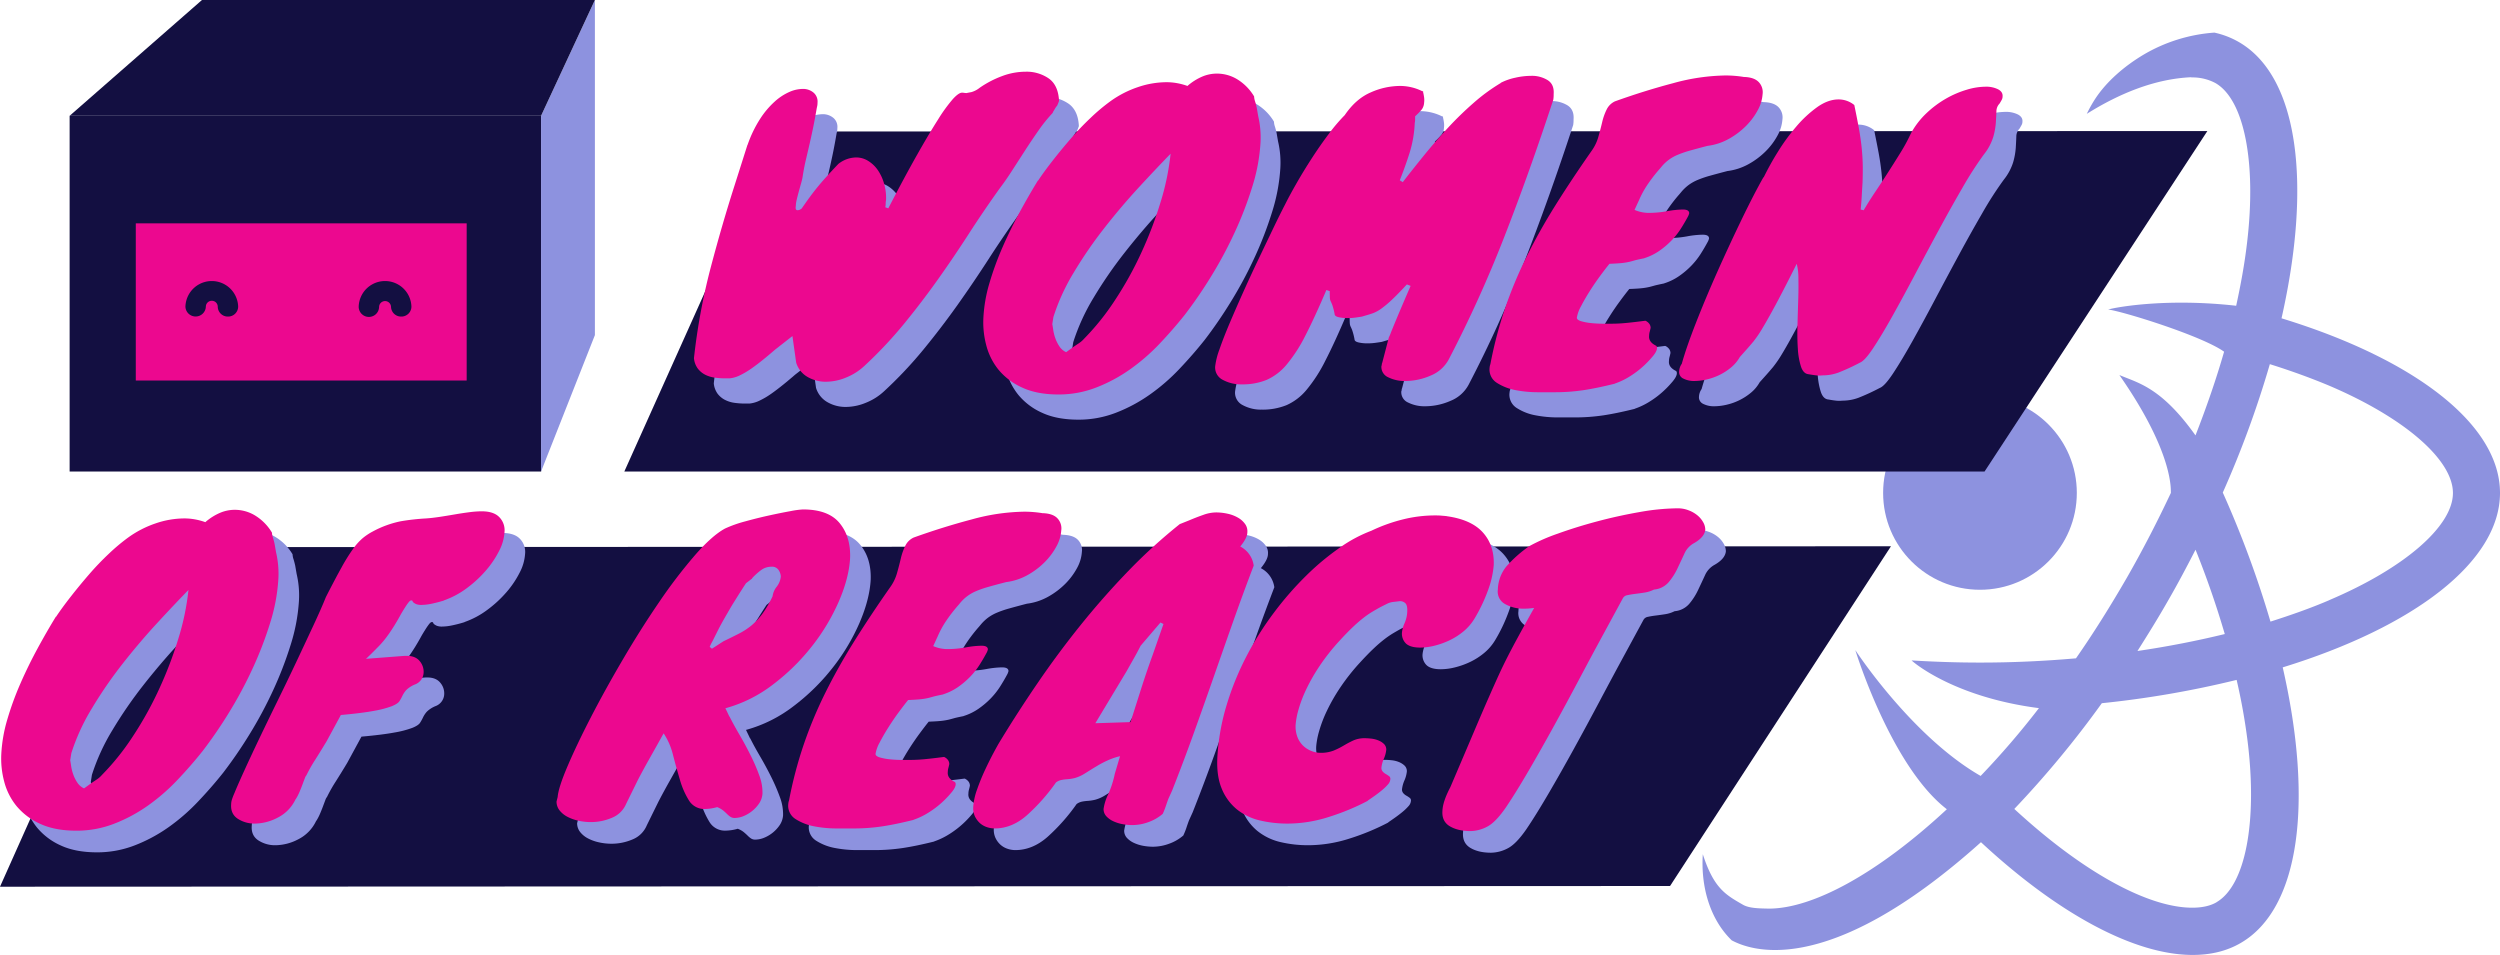 <svg xmlns="http://www.w3.org/2000/svg" viewBox="0 0 1335.35 510.04"><defs><style>.cls-1{fill:#8d92df;}.cls-2,.cls-4{fill:#130f41;}.cls-3{fill:#ec088f;}.cls-4{fill-rule:evenodd;}</style></defs><g id="Layer_2" data-name="Layer 2"><g id="Layer_1-2" data-name="Layer 1"><circle class="cls-1" cx="1057.58" cy="263.29" r="51.73"/><path class="cls-1" d="M1335.35,263.29c0-36.79-46.07-71.65-116.7-93.27,16.3-72,9.06-129.26-22.86-147.6a45.28,45.28,0,0,0-13-5,86.41,86.41,0,0,0-38.19,12c-9.74,5.87-19.39,14-25.61,23.59a71.73,71.73,0,0,0-4.35,7.8c17.55-11,36.53-18.71,55.79-19.56v.11a26.17,26.17,0,0,1,12.91,3c15.39,8.82,22.07,42.44,16.86,85.68-1.24,10.64-3.28,21.85-5.77,33.28-35.39-4-62.07.3-68.39,2,7.63.93,50,14,61.94,22.54-4.19,14.6-9.4,29.66-15.28,44.71-18.33-25.76-30.69-28-40.66-32.25,29.87,42.83,27.28,62.4,27.53,62.92-7.13,15.17-14.94,30.34-23.43,45.17-8.83,15.28-17.89,29.77-27.28,43.23-16.87,1.48-34,2.27-51.16,2.27-12.25,0-24.5-.41-36.63-1.15.25.41,22,19.56,68,25.48a439,439,0,0,1-31.13,36.22C1021,393.25,991,347.25,991,347.25s19,62,48.89,85c-36.9,34.29-71.54,53.08-95.08,53.08-5.1-.11-10.4-.13-13.79-2.05-9.32-5.35-15.6-8.77-21.48-27-1.13,17.06,3.67,34.62,15.45,46,8.08,4.24,49,23,133.12-52.43,41.2,38.26,81.95,60.22,113.08,60.22,9.5,0,18.11-2,25.58-6.34,31.8-18.34,38.93-75.5,22.52-147.26C1289.51,334.82,1335.35,300,1335.35,263.29ZM1158,320.9c5.21-9,10.08-18.22,14.72-27.28,6.11,15.17,11.32,30.34,15.62,45.05-14.83,3.62-30.45,6.68-46.64,9.06C1147.23,339,1152.78,330.07,1158,320.9Zm26,161c-3.4,2-7.81,2.94-13,2.94-23.43,0-58.18-18.68-95.08-52.75a535,535,0,0,0,46.75-56.48,528.71,528.71,0,0,0,72-12.45,316.11,316.11,0,0,1,5.88,32.94C1205.86,439.3,1199.3,472.91,1184,481.86Zm60.1-161.3c-9.73,4.19-20.37,7.92-31.35,11.43a546.4,546.4,0,0,0-25.47-68.93,536.61,536.61,0,0,0,25.13-68.59c11.2,3.51,21.84,7.36,31.8,11.54,40.07,17.09,66,39.51,66,57.28S1284.19,303.58,1244.12,320.56Z"/><polygon class="cls-2" points="415.04 70.25 1179.04 70 1060.04 251.85 333.48 251.85 415.04 70.25"/><polygon class="cls-2" points="81.04 292.25 1010.04 291.78 892.04 473.25 0 473.63 81.04 292.25"/><rect class="cls-2" x="37.19" y="61.86" width="251.86" height="190"/><path class="cls-1" d="M289,61.86,317.76,0V179L289,251.86Z"/><path class="cls-2" d="M107.88,0H317.76L289,61.86H37.19Z"/><rect class="cls-3" x="72.53" y="119.3" width="176.74" height="83.95"/><path class="cls-4" d="M121.76,169.09a5.36,5.36,0,0,1-5.45-5.26,3.18,3.18,0,0,0-6.36,0,5.46,5.46,0,0,1-10.91,0,14.09,14.09,0,0,1,28.17,0A5.36,5.36,0,0,1,121.76,169.09Z"/><path class="cls-4" d="M214.31,169.09a5.36,5.36,0,0,1-5.45-5.26,3.19,3.19,0,0,0-6.37,0,5.45,5.45,0,0,1-10.9,0,14.09,14.09,0,0,1,28.17,0A5.36,5.36,0,0,1,214.31,169.09Z"/><path class="cls-1" d="M576.27,67.36a19.08,19.08,0,0,1-1,2.5,4.17,4.17,0,0,1-.6.7l-1.8,3h.2a82.14,82.14,0,0,0-7.7,9.5q-3.69,5.31-7.2,10.7t-6.9,10.7q-3.39,5.31-6.6,9.5-8.59,12-16.6,24.4t-16.6,24.5q-8.6,12.1-18.1,23.7a223,223,0,0,1-20.9,22.2,31.11,31.11,0,0,1-9.8,6.3,28.41,28.41,0,0,1-10.8,2.3,19.34,19.34,0,0,1-10-2.6,13.21,13.21,0,0,1-6-7.6l-2-14.2-9.2,7.2c-2,1.74-4.06,3.47-6.2,5.2s-4.23,3.33-6.3,4.8a42.57,42.57,0,0,1-6.2,3.7,16,16,0,0,1-5.7,1.7h-2.2a40.53,40.53,0,0,1-5.8-.4,15.94,15.94,0,0,1-5.1-1.6,11.66,11.66,0,0,1-3.9-3.3,11.12,11.12,0,0,1-2-5.5,334.05,334.05,0,0,1,9-48.6q6.21-23.4,12.8-44l6.8-21.4V91a64.81,64.81,0,0,1,6.8-14.1,46.82,46.82,0,0,1,7.8-9.2,29.66,29.66,0,0,1,7.8-5.1,18.34,18.34,0,0,1,7-1.6,8.68,8.68,0,0,1,5.9,2,6.24,6.24,0,0,1,2.1,5.4,8.2,8.2,0,0,1-.1,1.4,13.34,13.34,0,0,1-.3,1.4q-1.2,7-2.2,11.7c-.66,3.14-1.3,6-1.9,8.6s-1.2,5.17-1.8,7.7-1.16,5.54-1.7,9a31.13,31.13,0,0,1-.8,3.3c-.4,1.4-.8,2.84-1.2,4.3s-.76,2.9-1.1,4.3a15.87,15.87,0,0,0-.5,3.5c-.26,1.47.07,2.2,1,2.2a3.55,3.55,0,0,0,2.2-1q2.2-3.2,4.1-5.8t4-5.2q2.1-2.6,4.8-5.6t6.7-7.2a15.72,15.72,0,0,1,9.4-3.4,12.14,12.14,0,0,1,6.7,2,17.65,17.65,0,0,1,5.2,5.2,25,25,0,0,1,3.2,7.3,26.53,26.53,0,0,1,.9,8.3,10,10,0,0,0-.2,1.9,9.17,9.17,0,0,1-.2,1.9l1.6.6q8.61-16.59,15.2-28.3t11.4-19.2a86.8,86.8,0,0,1,7.9-10.9c2.07-2.26,3.7-3.4,4.9-3.4a6.15,6.15,0,0,1,1.1.1,6.66,6.66,0,0,0,1.3.1l2.6-.5a12.44,12.44,0,0,0,4.4-2.3,54.35,54.35,0,0,1,12.1-6.3,36.35,36.35,0,0,1,12.5-2.3,20.78,20.78,0,0,1,12.3,3.6Q575.87,59,576.27,67.36Z"/><path class="cls-1" d="M603.67,67.56a56,56,0,0,1,14.8-7.6,48,48,0,0,1,15.2-2.6,32.12,32.12,0,0,1,5.6.5,36.3,36.3,0,0,1,5.6,1.5,30.19,30.19,0,0,1,7.9-5,20.32,20.32,0,0,1,7.7-1.6,20.87,20.87,0,0,1,11.4,3.3,26.86,26.86,0,0,1,8.6,8.9,9.23,9.23,0,0,0,.5,2.6c.33,1.07.63,2.2.9,3.4l.8,4.6a49.85,49.85,0,0,1,1.2,14.4,97.15,97.15,0,0,1-4.4,23.3,195.85,195.85,0,0,1-9.5,24.6,221.14,221.14,0,0,1-12.7,23.6,236.85,236.85,0,0,1-13.8,20.1q-6.19,7.8-13.5,15.5a105.48,105.48,0,0,1-15.8,13.7,83.33,83.33,0,0,1-18.1,9.7,55.08,55.08,0,0,1-20,3.7q-11.6,0-19.5-3.7A34.89,34.89,0,0,1,544,211a34.22,34.22,0,0,1-6.6-13.2,47.56,47.56,0,0,1-1.5-14.6,78.55,78.55,0,0,1,3.2-18.4,159.47,159.47,0,0,1,7-19.2q4.2-9.6,9.2-18.8t9.8-17v.2q3.2-4.8,7.8-10.7t9.7-11.8a153.17,153.17,0,0,1,10.6-11.1A105.16,105.16,0,0,1,603.67,67.56Zm-14,126.8a131.21,131.21,0,0,0,16.3-20.3,188.26,188.26,0,0,0,14.1-25.3,211.39,211.39,0,0,0,10.4-27.2,135,135,0,0,0,5.4-26q-7.61,7.8-17,18t-18.4,21.7a231.64,231.64,0,0,0-16.3,23.7,110.29,110.29,0,0,0-10.9,23.8l-.6,3.8c.13.67.3,1.7.5,3.1a23.78,23.78,0,0,0,1.1,4.4,19.27,19.27,0,0,0,2.2,4.4,8.41,8.41,0,0,0,3.6,3.1l3.6-2.6c.93-.66,2-1.36,3.1-2.1A13.11,13.11,0,0,0,589.67,194.36Z"/><path class="cls-1" d="M758.07,59.36a26.56,26.56,0,0,1,7.2.9,26.24,26.24,0,0,1,5.4,2.1,26.78,26.78,0,0,1,.6,3.1,10.83,10.83,0,0,1,0,2.9,6.53,6.53,0,0,1-1.2,3.5,34.3,34.3,0,0,1-3.6,3.7v1.8a9.42,9.42,0,0,1-.2,1.8,62.18,62.18,0,0,1-2.8,16.1q-2.4,7.5-5.2,14.5l1.6,1q5.4-7,11.5-14.5t12.7-14.6a186.16,186.16,0,0,1,13.7-13.3,99.84,99.84,0,0,1,14.5-10.6h-.2A31.57,31.57,0,0,1,820,55a39.64,39.64,0,0,1,8.5-1,16,16,0,0,1,8.8,2.3q3.6,2.31,3.2,7.5a16.78,16.78,0,0,1-.2,3q-12.79,39-26.2,73.3a655.46,655.46,0,0,1-29.6,65.3,18.86,18.86,0,0,1-9.7,8.7,33.8,33.8,0,0,1-13.5,2.9,19.57,19.57,0,0,1-9.2-2,6,6,0,0,1-3.6-6,1.82,1.82,0,0,0,.2-.8,1.85,1.85,0,0,1,.2-.8l3.6-13.8a13.1,13.1,0,0,0,1-2.3q1-2.49,2.7-6.6t3.8-9q2.1-4.89,4.1-9.5l-2-.8q-4.8,5.2-8,8.2a54.23,54.23,0,0,1-5.6,4.7,18.59,18.59,0,0,1-4.3,2.4c-1.27.47-2.63.9-4.1,1.3l-2,.6c-.8.14-1.9.3-3.3.5a30.34,30.34,0,0,1-4.3.3,20.93,20.93,0,0,1-4.9-.5c-1.4-.33-2.1-.9-2.1-1.7a34.54,34.54,0,0,0-1.3-5c-.33-.8-.6-1.4-.8-1.8a4.54,4.54,0,0,1-.4-1.5c-.07-.6-.1-1.9-.1-3.9l-1.8-.6q-6.2,14.61-11.2,24.3a79.79,79.79,0,0,1-10,15.5,29.32,29.32,0,0,1-10.7,8.2,34.06,34.06,0,0,1-13.3,2.4,20.39,20.39,0,0,1-10.1-2.4,7.39,7.39,0,0,1-4.1-7.2,39.85,39.85,0,0,1,2.3-9.1q2.1-6.09,5.4-13.9t7.3-16.7q4-8.9,8.1-17.5t7.8-16.3q3.7-7.69,6.5-13.1,2.59-5.19,6.4-11.8t8.1-13.2q4.3-6.6,8.8-12.6a93.79,93.79,0,0,1,8.5-10q6-8.79,14-12.2A39,39,0,0,1,758.07,59.36Zm12.8,3.2c-.27,0-.4-.2-.4-.6Z"/><path class="cls-1" d="M942.27,54.56q5.4.21,7.8,2.8a7.83,7.83,0,0,1,2,6.4,20.53,20.53,0,0,1-2.5,8.4,35.81,35.81,0,0,1-6.2,8.4,40.82,40.82,0,0,1-9.2,7,31.23,31.23,0,0,1-11.5,3.8q-5.4,1.41-9.3,2.5a56.08,56.08,0,0,0-6.7,2.3,23.19,23.19,0,0,0-4.9,2.8,23.66,23.66,0,0,0-3.9,3.8l-1.2,1.4a84.43,84.43,0,0,0-6.2,8.1,49.8,49.8,0,0,0-4.4,8.1l-2.4,5.2a18.93,18.93,0,0,0,7.4,1.6,56.43,56.43,0,0,0,10-.9,48.8,48.8,0,0,1,8.4-.9c2.26,0,3.4.67,3.4,2a7,7,0,0,1-.8,2q-1.61,3-3.7,6.3a40.06,40.06,0,0,1-5,6.3,43.51,43.51,0,0,1-6.5,5.5,29.59,29.59,0,0,1-8,3.9h.2q-4,.81-5.4,1.2c-.94.27-1.8.5-2.6.7a34,34,0,0,1-3.4.6q-2.2.3-7.4.5-1.8,2.2-4.7,6.1t-5.7,8.3q-2.8,4.41-4.8,8.3a18.25,18.25,0,0,0-2.2,6.1c0,.8.8,1.44,2.4,1.9a29.85,29.85,0,0,0,5.6,1q3.2.3,6.2.3h4q4,0,8.1-.4t10.3-1.2a5.3,5.3,0,0,1,2.2,1.8,3.89,3.89,0,0,1,.6,2c-.14.67-.3,1.37-.5,2.1a8.06,8.06,0,0,0-.3,2.1q-.4,3.41,3.8,5.4a1.67,1.67,0,0,1,.4,1.2q0,1.6-2,4.1a53.13,53.13,0,0,1-5.1,5.4,49,49,0,0,1-7.2,5.5,38,38,0,0,1-8.3,4h.2q-9.6,2.4-16.9,3.5a103.15,103.15,0,0,1-15.3,1.1H832a62.83,62.83,0,0,1-11.7-1.1,27.61,27.61,0,0,1-10.1-3.9,8.35,8.35,0,0,1-3.9-8.2,6.23,6.23,0,0,1,.4-1.8,222.39,222.39,0,0,1,7.8-29.7,226.5,226.5,0,0,1,11.6-27.8q6.79-13.69,15.5-27.6t19.5-29.3a24.17,24.17,0,0,0,3.3-7.1c.73-2.6,1.4-5.16,2-7.7a31.37,31.37,0,0,1,2.4-6.8,9.33,9.33,0,0,1,4.5-4.4q15.6-5.6,31.1-9.7a110.37,110.37,0,0,1,27.9-4.1c1.6,0,3.23.07,4.9.2s3.3.34,4.9.6Z"/><path class="cls-1" d="M952.67,108.16a154.06,154.06,0,0,1,7.5-13.5,108.14,108.14,0,0,1,9.9-13.6,62.26,62.26,0,0,1,11.2-10.4q5.79-4.09,11.4-4.1a13.27,13.27,0,0,1,8.4,3q1.39,6.81,2.4,12.2c.66,3.6,1.16,7,1.5,10.3s.53,6.4.6,9.4,0,6.17-.1,9.5c-.14,2-.27,4.24-.4,6.7s-.34,5-.6,7.7l1.6.4q2.79-4.8,6.3-10t6.9-10.5q3.39-5.3,6.6-10.5a94.13,94.13,0,0,0,5.4-10,43.51,43.51,0,0,1,8.4-10.9,54.3,54.3,0,0,1,10.5-7.8,52.31,52.31,0,0,1,11-4.7,36,36,0,0,1,9.9-1.6,14.38,14.38,0,0,1,6.8,1.4c1.73.94,2.53,2.2,2.4,3.8a3.88,3.88,0,0,1-.5,1.9c-.34.6-.7,1.24-1.1,1.9A6,6,0,0,0,1077,73q-.1,2.61-.3,6a37.48,37.48,0,0,1-1.4,7.7,28.49,28.49,0,0,1-5,9.3,188.84,188.84,0,0,0-11.4,17.7q-6.21,10.71-12.7,22.7t-12.9,24.1q-6.4,12.1-12,22.1t-10.1,16.8q-4.5,6.81-7.1,7.8a112.32,112.32,0,0,1-11.5,5.3,24.59,24.59,0,0,1-8.5,1.5,14.86,14.86,0,0,1-3.4,0c-1.2-.13-2.54-.33-4-.6-1.87-.13-3.24-1.47-4.1-4a37.53,37.53,0,0,1-1.7-9.5,125,125,0,0,1-.2-12.6q.2-6.9.4-13.3t.1-11.7a31.23,31.23,0,0,0-.9-7.9q-6.81,13.6-11.1,21.6t-7.2,12.8a62.63,62.63,0,0,1-4.9,7.2c-1.34,1.6-2.6,3.07-3.8,4.4l-3.4,3.8a19.83,19.83,0,0,1-4.7,5.6,31.06,31.06,0,0,1-6.2,4,31.48,31.48,0,0,1-6.8,2.4,29.54,29.54,0,0,1-6.5.8,12.45,12.45,0,0,1-6-1.3,3.83,3.83,0,0,1-2.2-3.9,7.67,7.67,0,0,1,1.4-4q2.4-8.59,7.5-21.7t11.4-27.2q6.3-14.1,12.8-27.6t11.9-23.1Z"/><path class="cls-3" d="M565.67,53.91a21.68,21.68,0,0,1-1,2.5,4.61,4.61,0,0,1-.6.7l-1.8,3h.2a80.28,80.28,0,0,0-7.7,9.5q-3.71,5.3-7.2,10.7T540.67,91q-3.4,5.3-6.6,9.5-8.6,12-16.6,24.4t-16.6,24.5q-8.6,12.09-18.1,23.7a225.26,225.26,0,0,1-20.9,22.2,31.58,31.58,0,0,1-9.8,6.3,28.41,28.41,0,0,1-10.8,2.3,19.31,19.31,0,0,1-10-2.6,13.24,13.24,0,0,1-6-7.6l-2-14.2-9.2,7.2q-3,2.59-6.2,5.2t-6.3,4.8a44,44,0,0,1-6.2,3.7,16.28,16.28,0,0,1-5.7,1.7h-2.2a42,42,0,0,1-5.8-.4,15.78,15.78,0,0,1-5.1-1.6,11.66,11.66,0,0,1-3.9-3.3,11.06,11.06,0,0,1-2-5.5,334.05,334.05,0,0,1,9-48.6q6.19-23.4,12.8-44l6.8-21.4v.2a64.81,64.81,0,0,1,6.8-14.1,45.87,45.87,0,0,1,7.8-9.2,29.17,29.17,0,0,1,7.8-5.1,18.12,18.12,0,0,1,7-1.6,8.63,8.63,0,0,1,5.9,2,6.27,6.27,0,0,1,2.1,5.4,8.28,8.28,0,0,1-.1,1.4c-.07.4-.17.86-.3,1.4q-1.2,7-2.2,11.7t-1.9,8.6c-.6,2.6-1.2,5.16-1.8,7.7s-1.17,5.53-1.7,9a31.13,31.13,0,0,1-.8,3.3c-.4,1.4-.8,2.83-1.2,4.3s-.77,2.9-1.1,4.3a15.8,15.8,0,0,0-.5,3.5c-.27,1.46.07,2.2,1,2.2a3.61,3.61,0,0,0,2.2-1c1.47-2.14,2.83-4.07,4.1-5.8s2.6-3.47,4-5.2,3-3.6,4.8-5.6,4-4.4,6.7-7.2a15.66,15.66,0,0,1,9.4-3.4,12.08,12.08,0,0,1,6.7,2,17.42,17.42,0,0,1,5.2,5.2,24.81,24.81,0,0,1,3.2,7.3,27.1,27.1,0,0,1,.9,8.3,9.91,9.91,0,0,0-.2,1.9,10,10,0,0,1-.2,1.9l1.6.6q8.59-16.61,15.2-28.3t11.4-19.2a85.06,85.06,0,0,1,7.9-10.9q3.11-3.4,4.9-3.4a5.35,5.35,0,0,1,1.1.1,7.46,7.46,0,0,0,1.3.1c.67-.14,1.53-.3,2.6-.5a12.7,12.7,0,0,0,4.4-2.3,53.52,53.52,0,0,1,12.1-6.3,36.12,36.12,0,0,1,12.5-2.3,20.78,20.78,0,0,1,12.3,3.6Q565.27,45.51,565.67,53.91Z"/><path class="cls-3" d="M593.07,54.11a55.26,55.26,0,0,1,14.8-7.6,47.76,47.76,0,0,1,15.2-2.6,31.18,31.18,0,0,1,5.6.5,34.17,34.17,0,0,1,5.6,1.5,29.67,29.67,0,0,1,7.9-5,20.13,20.13,0,0,1,7.7-1.6,20.87,20.87,0,0,1,11.4,3.3,26.86,26.86,0,0,1,8.6,8.9,9.36,9.36,0,0,0,.5,2.6c.33,1.06.63,2.2.9,3.4l.8,4.6a49.85,49.85,0,0,1,1.2,14.4,97.24,97.24,0,0,1-4.4,23.3,195.85,195.85,0,0,1-9.5,24.6,222.11,222.11,0,0,1-12.7,23.6,240.11,240.11,0,0,1-13.8,20.1q-6.21,7.8-13.5,15.5a106.56,106.56,0,0,1-15.8,13.7,83.33,83.33,0,0,1-18.1,9.7,55.29,55.29,0,0,1-20,3.7q-11.6,0-19.5-3.7a35,35,0,0,1-12.6-9.5,34.36,34.36,0,0,1-6.6-13.2,47.59,47.59,0,0,1-1.5-14.6,78.47,78.47,0,0,1,3.2-18.4,159.47,159.47,0,0,1,7-19.2q4.2-9.6,9.2-18.8t9.8-17v.2q3.19-4.8,7.8-10.7T572,74a149.16,149.16,0,0,1,10.6-11.1A101.66,101.66,0,0,1,593.07,54.11Zm-14,126.8a131.69,131.69,0,0,0,16.3-20.3,189.49,189.49,0,0,0,14.1-25.3,212,212,0,0,0,10.4-27.2,135.14,135.14,0,0,0,5.4-26q-7.6,7.8-17,18t-18.4,21.7a229.46,229.46,0,0,0-16.3,23.7,109.86,109.86,0,0,0-10.9,23.8l-.6,3.8c.13.66.3,1.7.5,3.1a24,24,0,0,0,1.1,4.4,19.47,19.47,0,0,0,2.2,4.4,8.48,8.48,0,0,0,3.6,3.1l3.6-2.6c.93-.67,2-1.37,3.1-2.1A13.66,13.66,0,0,0,579.07,180.91Z"/><path class="cls-3" d="M747.47,45.91a26.67,26.67,0,0,1,7.2.9,26.24,26.24,0,0,1,5.4,2.1,31.24,31.24,0,0,1,.6,3.1,10.83,10.83,0,0,1,0,2.9,6.77,6.77,0,0,1-1.2,3.5,35.26,35.26,0,0,1-3.6,3.7v1.8a9.59,9.59,0,0,1-.2,1.8,62.25,62.25,0,0,1-2.8,16.1q-2.4,7.5-5.2,14.5l1.6,1q5.4-7,11.5-14.5t12.7-14.6a180.29,180.29,0,0,1,13.7-13.3,97.85,97.85,0,0,1,14.5-10.6h-.2a31,31,0,0,1,7.9-2.8,39,39,0,0,1,8.5-1,16,16,0,0,1,8.8,2.3c2.4,1.53,3.46,4,3.2,7.5a16.93,16.93,0,0,1-.2,3q-12.81,39-26.2,73.3a659.83,659.83,0,0,1-29.6,65.3,19,19,0,0,1-9.7,8.7,33.8,33.8,0,0,1-13.5,2.9,19.57,19.57,0,0,1-9.2-2,6,6,0,0,1-3.6-6,1.85,1.85,0,0,0,.2-.8,1.66,1.66,0,0,1,.2-.8l3.6-13.8a14.27,14.27,0,0,0,1-2.3q1-2.51,2.7-6.6t3.8-9q2.1-4.91,4.1-9.5l-2-.8q-4.8,5.19-8,8.2a56.68,56.68,0,0,1-5.6,4.7,19.59,19.59,0,0,1-4.3,2.4c-1.27.46-2.64.9-4.1,1.3l-2,.6c-.8.13-1.9.3-3.3.5a30.44,30.44,0,0,1-4.3.3,21.48,21.48,0,0,1-4.9-.5c-1.4-.34-2.1-.9-2.1-1.7a35.56,35.56,0,0,0-1.3-5c-.34-.8-.6-1.4-.8-1.8a4.31,4.31,0,0,1-.4-1.5c-.07-.6-.1-1.9-.1-3.9l-1.8-.6q-6.21,14.6-11.2,24.3a80.89,80.89,0,0,1-10,15.5,29.51,29.51,0,0,1-10.7,8.2,34.1,34.1,0,0,1-13.3,2.4,20.36,20.36,0,0,1-10.1-2.4,7.37,7.37,0,0,1-4.1-7.2,39.19,39.19,0,0,1,2.3-9.1q2.1-6.11,5.4-13.9t7.3-16.7q4-8.91,8.1-17.5t7.8-16.3q3.69-7.71,6.5-13.1,2.6-5.2,6.4-11.8t8.1-13.2q4.29-6.6,8.8-12.6a92.8,92.8,0,0,1,8.5-10q6-8.8,14-12.2A38.82,38.82,0,0,1,747.47,45.91Zm12.8,3.2c-.27,0-.4-.2-.4-.6Z"/><path class="cls-3" d="M931.67,41.11q5.4.2,7.8,2.8a7.8,7.8,0,0,1,2,6.4,20.61,20.61,0,0,1-2.5,8.4,36.23,36.23,0,0,1-6.2,8.4,41.11,41.11,0,0,1-9.2,7,31.41,31.41,0,0,1-11.5,3.8q-5.4,1.4-9.3,2.5a54.36,54.36,0,0,0-6.7,2.3,22,22,0,0,0-8.8,6.6l-1.2,1.4a84.43,84.43,0,0,0-6.2,8.1,49.8,49.8,0,0,0-4.4,8.1l-2.4,5.2a19.11,19.11,0,0,0,7.4,1.6,56.43,56.43,0,0,0,10-.9,48.8,48.8,0,0,1,8.4-.9c2.26,0,3.4.66,3.4,2a7.25,7.25,0,0,1-.8,2q-1.61,3-3.7,6.3a40.06,40.06,0,0,1-5,6.3,44.11,44.11,0,0,1-6.5,5.5,30.18,30.18,0,0,1-8,3.9h.2q-4,.79-5.4,1.2c-.94.26-1.8.5-2.6.7a34,34,0,0,1-3.4.6c-1.47.2-3.94.36-7.4.5-1.2,1.46-2.77,3.5-4.7,6.1s-3.84,5.36-5.7,8.3-3.47,5.7-4.8,8.3a18.18,18.18,0,0,0-2.2,6.1c0,.8.8,1.43,2.4,1.9a30.68,30.68,0,0,0,5.6,1q3.19.3,6.2.3h4c2.66,0,5.36-.14,8.1-.4s6.16-.67,10.3-1.2a5.16,5.16,0,0,1,2.2,1.8,3.83,3.83,0,0,1,.6,2c-.14.66-.3,1.36-.5,2.1a7.94,7.94,0,0,0-.3,2.1q-.4,3.39,3.8,5.4a1.64,1.64,0,0,1,.4,1.2q0,1.59-2,4.1a55.31,55.31,0,0,1-5.1,5.4,49.65,49.65,0,0,1-7.2,5.5,38.47,38.47,0,0,1-8.3,4h.2q-9.6,2.4-16.9,3.5a103.15,103.15,0,0,1-15.3,1.1h-9.1a62.83,62.83,0,0,1-11.7-1.1,28,28,0,0,1-10.1-3.9,8.35,8.35,0,0,1-3.9-8.2,6.23,6.23,0,0,1,.4-1.8,222.39,222.39,0,0,1,7.8-29.7,225.86,225.86,0,0,1,11.6-27.8q6.79-13.71,15.5-27.6t19.5-29.3a24.29,24.29,0,0,0,3.3-7.1q1.1-3.9,2-7.7a31.18,31.18,0,0,1,2.4-6.8,9.29,9.29,0,0,1,4.5-4.4q15.6-5.61,31.1-9.7a109.92,109.92,0,0,1,27.9-4.1c1.6,0,3.23.06,4.9.2s3.3.33,4.9.6Z"/><path class="cls-3" d="M942.06,94.71a151.23,151.23,0,0,1,7.5-13.5,107.42,107.42,0,0,1,9.9-13.6,62.23,62.23,0,0,1,11.2-10.4q5.8-4.11,11.4-4.1a13.23,13.23,0,0,1,8.4,3q1.41,6.8,2.4,12.2t1.5,10.3c.34,3.26.54,6.4.6,9.4s0,6.16-.1,9.5q-.2,3-.4,6.7t-.6,7.7l1.6.4q2.81-4.8,6.31-10t6.89-10.5q3.4-5.31,6.61-10.5a93.14,93.14,0,0,0,5.39-10,43.62,43.62,0,0,1,8.4-10.9,54.09,54.09,0,0,1,10.5-7.8,51.71,51.71,0,0,1,11-4.7,35.75,35.75,0,0,1,9.9-1.6,14.28,14.28,0,0,1,6.81,1.4q2.6,1.4,2.39,3.8a3.8,3.8,0,0,1-.5,1.9c-.33.6-.7,1.23-1.1,1.9a6,6,0,0,0-1.7,4.2q-.09,2.6-.3,6a37,37,0,0,1-1.4,7.7,28.5,28.5,0,0,1-5,9.3,188.37,188.37,0,0,0-11.39,17.7q-6.21,10.7-12.71,22.7t-12.9,24.1q-6.39,12.09-12,22.1t-10.1,16.8q-4.5,6.79-7.1,7.8A110.37,110.37,0,0,1,982,199a24.51,24.51,0,0,1-8.5,1.5,14.85,14.85,0,0,1-3.4,0c-1.2-.14-2.53-.34-4-.6q-2.79-.21-4.1-4a38.11,38.11,0,0,1-1.69-9.5q-.4-5.7-.21-12.6t.4-13.3q.21-6.4.1-11.7a30.21,30.21,0,0,0-.9-7.9q-6.79,13.59-11.1,21.6t-7.2,12.8a60.14,60.14,0,0,1-4.9,7.2c-1.33,1.6-2.6,3.06-3.8,4.4l-3.39,3.8a20,20,0,0,1-4.71,5.6,30.78,30.78,0,0,1-6.2,4,32.38,32.38,0,0,1-6.8,2.4,29.47,29.47,0,0,1-6.5.8,12.56,12.56,0,0,1-6-1.3,3.83,3.83,0,0,1-2.2-3.9,7.57,7.57,0,0,1,1.41-4q2.38-8.61,7.5-21.7t11.39-27.2q6.3-14.1,12.8-27.6t11.9-23.1Z"/><path class="cls-1" d="M79.47,298.67a55.71,55.71,0,0,1,14.8-7.6,48,48,0,0,1,15.2-2.6,32.12,32.12,0,0,1,5.6.5,34.17,34.17,0,0,1,5.6,1.5,29.93,29.93,0,0,1,7.9-5,20.13,20.13,0,0,1,7.7-1.6,20.87,20.87,0,0,1,11.4,3.3,26.86,26.86,0,0,1,8.6,8.9,9.29,9.29,0,0,0,.5,2.6c.33,1.07.63,2.2.9,3.4l.8,4.6a49.85,49.85,0,0,1,1.2,14.4,97.24,97.24,0,0,1-4.4,23.3,195.85,195.85,0,0,1-9.5,24.6,221.14,221.14,0,0,1-12.7,23.6,240.11,240.11,0,0,1-13.8,20.1q-6.19,7.8-13.5,15.5A106.06,106.06,0,0,1,90,441.87a83.33,83.33,0,0,1-18.1,9.7,55.29,55.29,0,0,1-20,3.7q-11.59,0-19.5-3.7a35,35,0,0,1-12.6-9.5,34.36,34.36,0,0,1-6.6-13.2,47.56,47.56,0,0,1-1.5-14.6,78.47,78.47,0,0,1,3.2-18.4,159.47,159.47,0,0,1,7-19.2q4.2-9.6,9.2-18.8t9.8-17v.2q3.2-4.8,7.8-10.7t9.7-11.8A153.17,153.17,0,0,1,69,307.47,103.81,103.81,0,0,1,79.47,298.67Zm-14,126.8a131.69,131.69,0,0,0,16.3-20.3,188.87,188.87,0,0,0,14.1-25.3,211.39,211.39,0,0,0,10.4-27.2,135.14,135.14,0,0,0,5.4-26q-7.61,7.8-17,18t-18.4,21.7A231.64,231.64,0,0,0,60,390.07a110.08,110.08,0,0,0-10.9,23.8l-.6,3.8c.13.67.3,1.7.5,3.1a23.78,23.78,0,0,0,1.1,4.4,19.47,19.47,0,0,0,2.2,4.4,8.48,8.48,0,0,0,3.6,3.1l3.6-2.6c.93-.67,2-1.37,3.1-2.1A13.38,13.38,0,0,0,65.47,425.47Z"/><path class="cls-1" d="M168.87,438.47a20.87,20.87,0,0,1-9.5,9.8,26.74,26.74,0,0,1-12.1,3.2,16.4,16.4,0,0,1-9.3-2.6q-3.9-2.61-3.5-7.8a8.74,8.74,0,0,1,.5-2.7c.34-1,.77-2.1,1.3-3.3q1.8-4.4,5.4-12.3t8.2-17.5q4.6-9.6,9.8-20.2t10-20.8q4.8-10.2,8.9-19t6.5-14.8q5-9.8,8.4-15.9a98.48,98.48,0,0,1,6.1-9.8,31.73,31.73,0,0,1,5.1-5.7,32.11,32.11,0,0,1,5.4-3.6,54,54,0,0,1,15.1-5.5,124.37,124.37,0,0,1,13.5-1.5q3-.2,7-.8c2.67-.4,5.33-.83,8-1.3s5.3-.87,7.9-1.2a54.43,54.43,0,0,1,6.7-.5q6.6,0,9.6,3.3a10,10,0,0,1,2.6,7.9,25,25,0,0,1-2.9,10,51.25,51.25,0,0,1-7.1,10.5,62.63,62.63,0,0,1-10.2,9.4,45,45,0,0,1-12.2,6.5h.2a67.73,67.73,0,0,1-7.4,1.9,27.6,27.6,0,0,1-4.6.5,7.61,7.61,0,0,1-2.9-.4,6.42,6.42,0,0,1-1.4-.8,1.62,1.62,0,0,1-.6-.8c-.07-.27-.3-.4-.7-.4s-.87.33-1.4,1-1.1,1.47-1.7,2.4-1.2,1.9-1.8,2.9-1,1.77-1.3,2.3q-5.81,10.39-11,15.7t-7,6.9l20.8-1.6h1q4.6,0,6.9,2.8a8.72,8.72,0,0,1,2.1,6.2,7.07,7.07,0,0,1-4.4,6.2,14.48,14.48,0,0,0-4.9,3.1,13.05,13.05,0,0,0-2,3,24.8,24.8,0,0,1-1.6,2.9q-.9,1.4-4.1,2.7a52.85,52.85,0,0,1-9.6,2.5q-6.4,1.2-17.6,2.2l-7.6,14q-3,5-6.1,9.9a79.5,79.5,0,0,0-4.7,8.3,5.21,5.21,0,0,0-.9,1.7c-.33.87-.73,1.93-1.2,3.2s-1,2.6-1.6,4a27.05,27.05,0,0,1-1.9,3.7Z"/><path class="cls-1" d="M345.47,440.87a13.81,13.81,0,0,1-7.6,7.5,28.39,28.39,0,0,1-11.2,2.3,30.6,30.6,0,0,1-7-.8,22.89,22.89,0,0,1-5.9-2.2,12.69,12.69,0,0,1-4-3.4,7.48,7.48,0,0,1-1.5-4.6l.6-2.4q.4-5,5.3-16.5t12.5-26.2q7.59-14.7,17.1-30.9t19.3-30.5a276.06,276.06,0,0,1,19-24.9q9.19-10.61,16.2-14.4a66.91,66.91,0,0,1,10.7-3.8q6.5-1.8,12.9-3.2t11.4-2.3a47.72,47.72,0,0,1,6.6-.9q13.59,0,19.6,7.3t5.6,18.7q-.6,10.6-6,23.1a109.33,109.33,0,0,1-14.4,24,112.79,112.79,0,0,1-20.9,20.5,73.34,73.34,0,0,1-25.3,12.6l2.2,4.6v-.2q2.19,4.39,5.3,9.7t5.9,10.9a101.55,101.55,0,0,1,4.7,10.9,25.68,25.68,0,0,1,1.7,9.7,10.61,10.61,0,0,1-1.7,5.1,18.43,18.43,0,0,1-8.4,6.9,12.87,12.87,0,0,1-4.7,1,4.05,4.05,0,0,1-2.3-.6,11.92,11.92,0,0,1-1.8-1.5c-.6-.6-1.3-1.24-2.1-1.9a11.76,11.76,0,0,0-3.2-1.8,24.57,24.57,0,0,1-6.4,1,9.61,9.61,0,0,1-8.7-4.6,43.61,43.61,0,0,1-4.8-11q-1.91-6.4-3.7-13.3a36,36,0,0,0-5-11.5q-4,7.2-7.5,13.4t-6.3,11.6Zm64-117.8c-1.74,2.67-3.1,4.8-4.1,6.4s-1.84,2.93-2.5,4-1.24,2-1.7,2.8-1,1.67-1.5,2.6q-3.41,5.81-5.2,9.4c-1.2,2.4-2.14,4.27-2.8,5.6a32.73,32.73,0,0,0-1.6,3.2l1.2,1,6.2-4q4.59-2.2,8.3-4.1a36.6,36.6,0,0,0,6.7-4.4,36.12,36.12,0,0,0,5.7-6.1,57.64,57.64,0,0,0,5.5-9.4,10.08,10.08,0,0,1,2.2-5.1,10.53,10.53,0,0,0,2.2-5.5,6.91,6.91,0,0,0-1.1-3.3,4.13,4.13,0,0,0-3.9-1.9,9.28,9.28,0,0,0-5.8,2,34.1,34.1,0,0,0-4.6,4.2h.2l-2.6,2Z"/><path class="cls-1" d="M568.06,285.67c3.61.13,6.21,1.07,7.81,2.8a7.82,7.82,0,0,1,2,6.4,20.53,20.53,0,0,1-2.5,8.4,36.23,36.23,0,0,1-6.2,8.4,41,41,0,0,1-9.2,7,31.23,31.23,0,0,1-11.5,3.8c-3.6.93-6.7,1.77-9.3,2.5a53.78,53.78,0,0,0-6.7,2.3,23.09,23.09,0,0,0-4.91,2.8,23.6,23.6,0,0,0-3.89,3.8l-1.2,1.4a82.82,82.82,0,0,0-6.2,8.1,49,49,0,0,0-4.4,8.1l-2.4,5.2a18.93,18.93,0,0,0,7.4,1.6,56.43,56.43,0,0,0,10-.9,48.8,48.8,0,0,1,8.4-.9c2.26,0,3.4.67,3.4,2a7.13,7.13,0,0,1-.8,2c-1.07,2-2.31,4.1-3.7,6.3a40.06,40.06,0,0,1-5,6.3,44.64,44.64,0,0,1-6.5,5.5,29.59,29.59,0,0,1-8,3.9h.2q-4,.79-5.4,1.2c-.94.27-1.8.5-2.6.7a34.52,34.52,0,0,1-3.4.6q-2.21.3-7.41.5c-1.19,1.47-2.76,3.5-4.69,6.1s-3.84,5.37-5.7,8.3-3.47,5.7-4.8,8.3a18.18,18.18,0,0,0-2.2,6.1c0,.8.8,1.43,2.39,1.9a30.12,30.12,0,0,0,5.61,1q3.19.3,6.2.3h4q4,0,8.1-.4t10.3-1.2a5.22,5.22,0,0,1,2.2,1.8,3.84,3.84,0,0,1,.59,2c-.13.67-.29,1.37-.5,2.1a8.35,8.35,0,0,0-.29,2.1c-.27,2.27,1,4.07,3.79,5.4a1.63,1.63,0,0,1,.41,1.2c0,1.07-.67,2.43-2,4.1a53.13,53.13,0,0,1-5.1,5.4,49.65,49.65,0,0,1-7.2,5.5,38.47,38.47,0,0,1-8.3,4h.19q-9.58,2.4-16.89,3.5a103.15,103.15,0,0,1-15.3,1.1h-9.1a63,63,0,0,1-11.71-1.1,28,28,0,0,1-10.09-3.9,8.37,8.37,0,0,1-3.91-8.2,6.33,6.33,0,0,1,.41-1.8,220.88,220.88,0,0,1,7.8-29.7,225.86,225.86,0,0,1,11.6-27.8q6.79-13.69,15.5-27.6t19.5-29.3a24.17,24.17,0,0,0,3.3-7.1c.73-2.6,1.39-5.17,2-7.7a31.37,31.37,0,0,1,2.39-6.8,9.29,9.29,0,0,1,4.5-4.4q15.62-5.6,31.11-9.7a110.36,110.36,0,0,1,27.89-4.1c1.61,0,3.24.07,4.91.2s3.3.33,4.9.6Z"/><path class="cls-1" d="M646.27,289.47c2.53-1.07,5-2,7.5-2.9a20.31,20.31,0,0,1,6.7-1.3,28.36,28.36,0,0,1,6.3.7,19.55,19.55,0,0,1,5.5,2.1,11.83,11.83,0,0,1,3.79,3.4,6.5,6.5,0,0,1,1.21,4.4q0,3-3.8,7.6a13.52,13.52,0,0,1,7.2,10.2q-5.8,15.19-11.11,30.2t-10.5,29.9q-5.19,14.89-10.59,29.9t-11.41,30.2l-2,4.4c-.53,1.46-1,2.8-1.39,4a41.28,41.28,0,0,1-1.61,4,23.84,23.84,0,0,1-7.59,4.4,25.27,25.27,0,0,1-8.61,1.6,29.4,29.4,0,0,1-5.3-.5,20.6,20.6,0,0,1-5-1.6,11.62,11.62,0,0,1-3.7-2.7,5.61,5.61,0,0,1-1.39-3.8,25.35,25.35,0,0,1,2.5-7.9,52.23,52.23,0,0,0,3.5-10.9l2.8-9.4a35.26,35.26,0,0,0-6.5,2.2,52.84,52.84,0,0,0-5.6,2.9q-2.5,1.5-4.4,2.7t-2.91,1.8a19,19,0,0,1-4.89,2.1,23.1,23.1,0,0,1-3.8.6,23.69,23.69,0,0,0-3.2.4,7.54,7.54,0,0,0-2.91,1.3,102.81,102.81,0,0,1-15.59,17.6q-8,7-17.2,7a13,13,0,0,1-4.1-.7,10.73,10.73,0,0,1-3.7-2.1,11.65,11.65,0,0,1-2.7-3.6,10.46,10.46,0,0,1-.91-5.4,34.16,34.16,0,0,1,2.11-9.2,110,110,0,0,1,4.3-10.5c1.59-3.4,3.13-6.47,4.59-9.2s2.54-4.63,3.2-5.7q9.62-15.8,20.41-31.6t22.8-30.7q12-14.89,25.2-28.6a289.7,289.7,0,0,1,28-25.5l-.2.2Zm-50.21,108.4,18.8-.6,5.7-17.9q2.91-9.11,6.11-17.9l5.8-16.6-1.61-.8-10.59,12.4c-1.07,2.13-2.3,4.43-3.71,6.9s-2.7,4.77-3.89,6.9Z"/><path class="cls-1" d="M741.66,439.27a124.94,124.94,0,0,1-20.7,8.6,72.56,72.56,0,0,1-22.1,3.6,63.64,63.64,0,0,1-15-1.7,30.72,30.72,0,0,1-12.2-5.9,27.71,27.71,0,0,1-8.1-11.1q-2.89-6.9-2.3-17.1a118.41,118.41,0,0,1,4.9-27.4,150.55,150.55,0,0,1,10.6-26.1,166.33,166.33,0,0,1,14.8-23.5,174.48,174.48,0,0,1,17.2-19.7,136.22,136.22,0,0,1,17.9-14.9,74.94,74.94,0,0,1,16.8-9,88,88,0,0,1,17-6.1,70.64,70.64,0,0,1,16.8-2.1c1.2,0,2.33,0,3.4.1s2.13.17,3.2.3h-.2q13.2,1.8,19.4,8.7t5.8,17.5a50.44,50.44,0,0,1-3.1,13.5,86.63,86.63,0,0,1-7.1,14.9,26.72,26.72,0,0,1-5.9,6.9,35.89,35.89,0,0,1-7.5,4.8,42.27,42.27,0,0,1-8.1,2.9,31.65,31.65,0,0,1-7.5,1q-5.4,0-7.7-2.2a7.37,7.37,0,0,1-2.1-6,15.66,15.66,0,0,1,1.4-4.9,17,17,0,0,0,1.4-5.9c.13-2.27-.17-3.8-.9-4.6a4,4,0,0,0-3.1-1.2c-1.07.13-2.2.27-3.4.4a10,10,0,0,0-3.4,1l-3.2,1.6c-1.47.8-2.93,1.63-4.4,2.5a49.33,49.33,0,0,0-4.7,3.2,73.78,73.78,0,0,0-5.7,4.9q-3.2,3-7.6,7.8a112.06,112.06,0,0,0-10.4,13.2,97.18,97.18,0,0,0-7.2,12.6,68.11,68.11,0,0,0-4.1,10.8,41.5,41.5,0,0,0-1.5,7.8,15.91,15.91,0,0,0,1,6.9,12.83,12.83,0,0,0,3.2,4.7,13.73,13.73,0,0,0,4.4,2.7,13.07,13.07,0,0,0,4.6.9,18.58,18.58,0,0,0,7.1-1.2,41.21,41.21,0,0,0,5.4-2.7,54.23,54.23,0,0,1,5.1-2.7,14.68,14.68,0,0,1,6.2-1.2c.8,0,1.87.07,3.2.2a14.16,14.16,0,0,1,3.8.9,9.79,9.79,0,0,1,3.1,1.9,4.14,4.14,0,0,1,1.3,3.2,16.16,16.16,0,0,1-1.3,4.8,16.16,16.16,0,0,0-1.3,4.8,2.91,2.91,0,0,0,.7,2,6,6,0,0,0,1.6,1.3,14.14,14.14,0,0,1,1.7,1.1,1.74,1.74,0,0,1,.8,1.4,4.68,4.68,0,0,1-1.3,3.1,27,27,0,0,1-3.1,3q-1.8,1.5-3.9,3t-3.9,2.7Z"/><path class="cls-1" d="M815.46,442.67q-5.6,8.19-10.2,10.5a19.74,19.74,0,0,1-8.8,2.3q-6.8,0-11.1-2.6t-3.9-8.2c.13-3.34,1.53-7.53,4.2-12.6q7.61-17.81,12.4-29.1t8.1-18.8q3.3-7.5,5.5-12.3t4.6-9.5q2.4-4.69,5.6-10.6t8.6-15.5q-1.4.19-2.7.3c-.87.07-1.77.1-2.7.1a19.57,19.57,0,0,1-10.2-2.5,7.59,7.59,0,0,1-3.8-7.7,20.44,20.44,0,0,1,4.6-12.4,69,69,0,0,1,12.2-10.8,100.34,100.34,0,0,1,15.3-6.7q9.71-3.49,20.9-6.5t22.7-5a121.45,121.45,0,0,1,20.5-2,15.63,15.63,0,0,1,5.5,1,16.74,16.74,0,0,1,4.7,2.6,13,13,0,0,1,3.2,3.7,8.25,8.25,0,0,1,1.2,4.1q-.4,4-6,7.2a11.76,11.76,0,0,0-5.2,5.7q-1.8,3.9-3.7,7.9a33.25,33.25,0,0,1-4.7,7.3,11.61,11.61,0,0,1-7.8,3.9,17,17,0,0,1-5,1.6c-1.73.27-3.4.5-5,.7s-3,.43-4.2.7a3.27,3.27,0,0,0-2.4,1.6l-10.2,18.8q-6.2,11.4-13.2,24.6t-14,25.9q-7,12.7-13.5,23.8T815.46,442.67Z"/><path class="cls-3" d="M68.47,287.11a55.41,55.41,0,0,1,14.8-7.6,47.76,47.76,0,0,1,15.2-2.6,31.18,31.18,0,0,1,5.6.5,34.17,34.17,0,0,1,5.6,1.5,29.67,29.67,0,0,1,7.9-5,20.13,20.13,0,0,1,7.7-1.6,20.87,20.87,0,0,1,11.4,3.3,26.77,26.77,0,0,1,8.6,8.9,9.36,9.36,0,0,0,.5,2.6c.33,1.06.63,2.2.9,3.4l.8,4.6a49.85,49.85,0,0,1,1.2,14.4,97.24,97.24,0,0,1-4.4,23.3,195.85,195.85,0,0,1-9.5,24.6,222.11,222.11,0,0,1-12.7,23.6,240.11,240.11,0,0,1-13.8,20.1q-6.19,7.8-13.5,15.5A106.06,106.06,0,0,1,79,430.31a83.33,83.33,0,0,1-18.1,9.7,55.29,55.29,0,0,1-20,3.7q-11.59,0-19.5-3.7a35,35,0,0,1-12.6-9.5,34.36,34.36,0,0,1-6.6-13.2,47.59,47.59,0,0,1-1.5-14.6,78.47,78.47,0,0,1,3.2-18.4,159.47,159.47,0,0,1,7-19.2q4.2-9.6,9.2-18.8t9.8-17v.2q3.19-4.8,7.8-10.7t9.7-11.8A149.16,149.16,0,0,1,58,295.91,103.81,103.81,0,0,1,68.47,287.11Zm-14,126.8a131.69,131.69,0,0,0,16.3-20.3,189.49,189.49,0,0,0,14.1-25.3,212,212,0,0,0,10.4-27.2,135.14,135.14,0,0,0,5.4-26q-7.61,7.8-17,18t-18.4,21.7A229.46,229.46,0,0,0,49,378.51a109.86,109.86,0,0,0-10.9,23.8l-.6,3.8c.13.66.3,1.7.5,3.1a24,24,0,0,0,1.1,4.4,19.47,19.47,0,0,0,2.2,4.4,8.48,8.48,0,0,0,3.6,3.1l3.6-2.6c.93-.67,2-1.37,3.1-2.1A13.66,13.66,0,0,0,54.47,413.91Z"/><path class="cls-3" d="M157.87,426.91a20.87,20.87,0,0,1-9.5,9.8,26.74,26.74,0,0,1-12.1,3.2,16.4,16.4,0,0,1-9.3-2.6q-3.9-2.61-3.5-7.8a8.74,8.74,0,0,1,.5-2.7c.33-1,.77-2.1,1.3-3.3q1.8-4.41,5.4-12.3t8.2-17.5q4.6-9.6,9.8-20.2t10-20.8q4.8-10.2,8.9-19t6.5-14.8q5-9.81,8.4-15.9a97.32,97.32,0,0,1,6.1-9.8,31.73,31.73,0,0,1,5.1-5.7,30.94,30.94,0,0,1,5.4-3.6,53.69,53.69,0,0,1,15.1-5.5,119.57,119.57,0,0,1,13.5-1.5c2-.14,4.33-.4,7-.8s5.33-.84,8-1.3,5.3-.87,7.9-1.2a52.53,52.53,0,0,1,6.7-.5q6.6,0,9.6,3.3a10,10,0,0,1,2.6,7.9,25,25,0,0,1-2.9,10,51.25,51.25,0,0,1-7.1,10.5,62.63,62.63,0,0,1-10.2,9.4,45.27,45.27,0,0,1-12.2,6.5h.2a70.14,70.14,0,0,1-7.4,1.9,27.6,27.6,0,0,1-4.6.5,7.82,7.82,0,0,1-2.9-.4,6.86,6.86,0,0,1-1.4-.8,1.66,1.66,0,0,1-.6-.8c-.07-.27-.3-.4-.7-.4s-.87.33-1.4,1a27.42,27.42,0,0,0-1.7,2.4c-.6.93-1.2,1.9-1.8,2.9s-1,1.76-1.3,2.3q-5.81,10.4-11,15.7t-7,6.9l20.8-1.6h1q4.6,0,6.9,2.8a8.7,8.7,0,0,1,2.1,6.2,7.07,7.07,0,0,1-4.4,6.2,14.33,14.33,0,0,0-4.9,3.1,13.05,13.05,0,0,0-2,3,25.63,25.63,0,0,1-1.6,2.9q-.9,1.39-4.1,2.7a53.7,53.7,0,0,1-9.6,2.5q-6.4,1.2-17.6,2.2l-7.6,14q-3,5-6.1,9.9a78.49,78.49,0,0,0-4.7,8.3,5.1,5.1,0,0,0-.9,1.7c-.33.86-.73,1.93-1.2,3.2s-1,2.6-1.6,4a27.05,27.05,0,0,1-1.9,3.7Z"/><path class="cls-3" d="M334.47,429.31a13.8,13.8,0,0,1-7.61,7.5,28.3,28.3,0,0,1-11.19,2.3,30.6,30.6,0,0,1-7-.8,22.89,22.89,0,0,1-5.9-2.2,12.69,12.69,0,0,1-4-3.4,7.48,7.48,0,0,1-1.5-4.6l.6-2.4q.39-5,5.3-16.5t12.5-26.2q7.59-14.7,17.1-30.9t19.3-30.5a273.25,273.25,0,0,1,19-24.9q9.19-10.6,16.2-14.4a66,66,0,0,1,10.7-3.8q6.5-1.8,12.89-3.2t11.41-2.3a47.84,47.84,0,0,1,6.59-.9q13.61,0,19.61,7.3t5.6,18.7q-.6,10.59-6,23.1a109.33,109.33,0,0,1-14.4,24,113.1,113.1,0,0,1-20.9,20.5,73.34,73.34,0,0,1-25.3,12.6l2.2,4.6v-.2q2.19,4.4,5.3,9.7t5.89,10.9a98.88,98.88,0,0,1,4.71,10.9,25.65,25.65,0,0,1,1.7,9.7,10.68,10.68,0,0,1-1.7,5.1,18.57,18.57,0,0,1-8.4,6.9,12.87,12.87,0,0,1-4.7,1,4.05,4.05,0,0,1-2.3-.6,12.48,12.48,0,0,1-1.81-1.5,27.4,27.4,0,0,0-2.09-1.9,11.76,11.76,0,0,0-3.2-1.8,24.57,24.57,0,0,1-6.4,1,9.61,9.61,0,0,1-8.7-4.6,43.77,43.77,0,0,1-4.8-11q-1.91-6.4-3.7-13.3a35.87,35.87,0,0,0-5-11.5q-4,7.2-7.5,13.4t-6.3,11.6Zm64-117.8c-1.74,2.66-3.11,4.8-4.11,6.4l-2.5,4c-.66,1.06-1.23,2-1.69,2.8s-1,1.66-1.5,2.6q-3.41,5.79-5.2,9.4c-1.2,2.4-2.14,4.26-2.8,5.6a29.58,29.58,0,0,0-1.6,3.2l1.2,1,6.2-4q4.59-2.2,8.3-4.1a37.12,37.12,0,0,0,6.7-4.4,36.53,36.53,0,0,0,5.7-6.1,58.07,58.07,0,0,0,5.5-9.4,10.15,10.15,0,0,1,2.19-5.1,10.5,10.5,0,0,0,2.21-5.5,6.84,6.84,0,0,0-1.1-3.3,4.13,4.13,0,0,0-3.9-1.9,9.22,9.22,0,0,0-5.8,2,34.1,34.1,0,0,0-4.6,4.2h.19l-2.59,2Z"/><path class="cls-3" d="M557.06,274.11q5.4.19,7.8,2.8a7.77,7.77,0,0,1,2,6.4,20.31,20.31,0,0,1-2.5,8.4,35.94,35.94,0,0,1-6.2,8.4,40.89,40.89,0,0,1-9.2,7,31.29,31.29,0,0,1-11.5,3.8q-5.4,1.39-9.3,2.5a54.94,54.94,0,0,0-6.7,2.3,22,22,0,0,0-8.8,6.6l-1.2,1.4a86.09,86.09,0,0,0-6.2,8.1,50.57,50.57,0,0,0-4.4,8.1l-2.4,5.2a19.15,19.15,0,0,0,7.4,1.6,56.26,56.26,0,0,0,10-.9,49,49,0,0,1,8.4-.9c2.27,0,3.4.66,3.4,2a6.91,6.91,0,0,1-.8,2c-1.06,2-2.3,4.1-3.7,6.3a39.49,39.49,0,0,1-5,6.3,43.6,43.6,0,0,1-6.5,5.5,30,30,0,0,1-8,3.9h.2q-4,.79-5.4,1.2c-.93.26-1.8.5-2.6.7a33.45,33.45,0,0,1-3.4.6c-1.46.2-3.93.36-7.4.5-1.2,1.46-2.76,3.5-4.7,6.1s-3.83,5.36-5.7,8.3-3.46,5.7-4.8,8.3a18.64,18.64,0,0,0-2.2,6.1c0,.8.8,1.43,2.4,1.9a30.84,30.84,0,0,0,5.6,1c2.14.2,4.2.3,6.2.3h4c2.67,0,5.37-.14,8.1-.4s6.17-.67,10.3-1.2a5.09,5.09,0,0,1,2.2,1.8,3.83,3.83,0,0,1,.6,2c-.13.66-.3,1.36-.5,2.1a7.94,7.94,0,0,0-.3,2.1c-.26,2.26,1,4.06,3.8,5.4a1.6,1.6,0,0,1,.4,1.2c0,1.06-.66,2.43-2,4.1a53,53,0,0,1-5.1,5.4,48.58,48.58,0,0,1-7.2,5.5,38.25,38.25,0,0,1-8.3,4h.2q-9.6,2.4-16.9,3.5a103,103,0,0,1-15.3,1.1h-9.1a63,63,0,0,1-11.7-1.1,28.11,28.11,0,0,1-10.1-3.9,8.38,8.38,0,0,1-3.9-8.2,6.59,6.59,0,0,1,.4-1.8,222.39,222.39,0,0,1,7.8-29.7,227.42,227.42,0,0,1,11.6-27.8q6.81-13.71,15.5-27.6t19.5-29.3a23.78,23.78,0,0,0,3.3-7.1c.74-2.6,1.4-5.17,2-7.7a31.18,31.18,0,0,1,2.4-6.8,9.29,9.29,0,0,1,4.5-4.4q15.6-5.61,31.1-9.7a110,110,0,0,1,27.9-4.1c1.6,0,3.24.06,4.9.2s3.3.33,4.9.6Z"/><path class="cls-3" d="M635.26,277.91q3.79-1.61,7.5-2.9a20.36,20.36,0,0,1,6.7-1.3,28.36,28.36,0,0,1,6.3.7,18.85,18.85,0,0,1,5.5,2.1,11.65,11.65,0,0,1,3.8,3.4,6.54,6.54,0,0,1,1.2,4.4q0,3-3.8,7.6a13.5,13.5,0,0,1,7.2,10.2q-5.8,15.19-11.1,30.2t-10.5,29.9q-5.2,14.9-10.6,29.9t-11.4,30.2l-2,4.4c-.53,1.46-1,2.8-1.4,4a41,41,0,0,1-1.6,4,23.89,23.89,0,0,1-7.6,4.4,25.22,25.22,0,0,1-8.6,1.6,29.4,29.4,0,0,1-5.3-.5,20.32,20.32,0,0,1-5-1.6,11.51,11.51,0,0,1-3.7-2.7,5.61,5.61,0,0,1-1.4-3.8,25.63,25.63,0,0,1,2.5-7.9,52.42,52.42,0,0,0,3.5-10.9l2.8-9.4a34.77,34.77,0,0,0-6.5,2.2,53.83,53.83,0,0,0-5.6,2.9c-1.67,1-3.13,1.9-4.4,2.7s-2.23,1.4-2.9,1.8a19.76,19.76,0,0,1-4.9,2.1,22.94,22.94,0,0,1-3.8.6,22.37,22.37,0,0,0-3.2.4,7.44,7.44,0,0,0-2.9,1.3,103.65,103.65,0,0,1-15.6,17.6q-8,7-17.2,7a13.13,13.13,0,0,1-4.1-.7,10.82,10.82,0,0,1-3.7-2.1,12,12,0,0,1-2.7-3.6,10.57,10.57,0,0,1-.9-5.4,34.48,34.48,0,0,1,2.1-9.2,112.65,112.65,0,0,1,4.3-10.5q2.4-5.1,4.6-9.2c1.47-2.74,2.53-4.64,3.2-5.7q9.6-15.81,20.4-31.6t22.8-30.7q12-14.91,25.2-28.6a287.14,287.14,0,0,1,28-25.5l-.2.2Zm-50.2,108.4,18.8-.6,5.7-17.9q2.9-9.1,6.1-17.9l5.8-16.6-1.6-.8-10.6,12.4q-1.6,3.19-3.7,6.9t-3.9,6.9Z"/><path class="cls-3" d="M730.66,427.71a124.94,124.94,0,0,1-20.7,8.6,72.56,72.56,0,0,1-22.1,3.6,63.64,63.64,0,0,1-15-1.7,30.72,30.72,0,0,1-12.2-5.9,27.71,27.71,0,0,1-8.1-11.1q-2.89-6.9-2.3-17.1a118.32,118.32,0,0,1,4.9-27.4,150.55,150.55,0,0,1,10.6-26.1,165.77,165.77,0,0,1,14.8-23.5,173.61,173.61,0,0,1,17.2-19.7,136.22,136.22,0,0,1,17.9-14.9,74.14,74.14,0,0,1,16.8-9,88,88,0,0,1,17-6.1,70.64,70.64,0,0,1,16.8-2.1c1.2,0,2.33,0,3.4.1s2.13.16,3.2.3h-.2q13.2,1.8,19.4,8.7t5.8,17.5a50.44,50.44,0,0,1-3.1,13.5,87,87,0,0,1-7.1,14.9,27.05,27.05,0,0,1-5.9,6.9,35.89,35.89,0,0,1-7.5,4.8,43,43,0,0,1-8.1,2.9,32.18,32.18,0,0,1-7.5,1c-3.6,0-6.17-.74-7.7-2.2a7.37,7.37,0,0,1-2.1-6,15.66,15.66,0,0,1,1.4-4.9,17,17,0,0,0,1.4-5.9c.13-2.27-.17-3.8-.9-4.6a4,4,0,0,0-3.1-1.2l-3.4.4a9.82,9.82,0,0,0-3.4,1l-3.2,1.6c-1.47.8-2.93,1.63-4.4,2.5a47.52,47.52,0,0,0-4.7,3.2,71.63,71.63,0,0,0-5.7,4.9q-3.2,3-7.6,7.8a112.06,112.06,0,0,0-10.4,13.2,97.18,97.18,0,0,0-7.2,12.6,68.11,68.11,0,0,0-4.1,10.8,41.5,41.5,0,0,0-1.5,7.8,16,16,0,0,0,1,6.9,12.83,12.83,0,0,0,3.2,4.7,13.73,13.73,0,0,0,4.4,2.7,13.07,13.07,0,0,0,4.6.9,18.58,18.58,0,0,0,7.1-1.2,41.21,41.21,0,0,0,5.4-2.7,54.23,54.23,0,0,1,5.1-2.7,14.68,14.68,0,0,1,6.2-1.2,31.64,31.64,0,0,1,3.2.2,14.16,14.16,0,0,1,3.8.9,9.61,9.61,0,0,1,3.1,1.9,4.12,4.12,0,0,1,1.3,3.2,16.32,16.32,0,0,1-1.3,4.8,16.16,16.16,0,0,0-1.3,4.8,2.92,2.92,0,0,0,.7,2,6.22,6.22,0,0,0,1.6,1.3,14.14,14.14,0,0,1,1.7,1.1,1.73,1.73,0,0,1,.8,1.4,4.7,4.7,0,0,1-1.3,3.1,27,27,0,0,1-3.1,3q-1.8,1.5-3.9,3t-3.9,2.7Z"/><path class="cls-3" d="M804.46,431.11q-5.6,8.19-10.2,10.5a19.74,19.74,0,0,1-8.8,2.3q-6.8,0-11.1-2.6t-3.9-8.2q.19-5,4.2-12.6,7.61-17.81,12.4-29.1t8.1-18.8q3.3-7.5,5.5-12.3t4.6-9.5q2.4-4.71,5.6-10.6t8.6-15.5c-.94.13-1.83.23-2.7.3s-1.77.1-2.7.1a19.67,19.67,0,0,1-10.2-2.5,7.59,7.59,0,0,1-3.8-7.7,20.41,20.41,0,0,1,4.6-12.4,67.89,67.89,0,0,1,12.2-10.8,99.35,99.35,0,0,1,15.3-6.7q9.71-3.51,20.9-6.5t22.7-5a120.42,120.42,0,0,1,20.5-2,15.63,15.63,0,0,1,5.5,1,16.5,16.5,0,0,1,4.7,2.6,12.91,12.91,0,0,1,3.2,3.7,8.22,8.22,0,0,1,1.2,4.1q-.4,4-6,7.2a11.76,11.76,0,0,0-5.2,5.7q-1.8,3.9-3.7,7.9a33.49,33.49,0,0,1-4.7,7.3,11.61,11.61,0,0,1-7.8,3.9,17,17,0,0,1-5,1.6c-1.73.26-3.4.5-5,.7s-3,.43-4.2.7a3.25,3.25,0,0,0-2.4,1.6l-10.2,18.8q-6.21,11.4-13.2,24.6t-14,25.9q-7,12.69-13.5,23.8T804.46,431.11Z"/></g></g></svg>